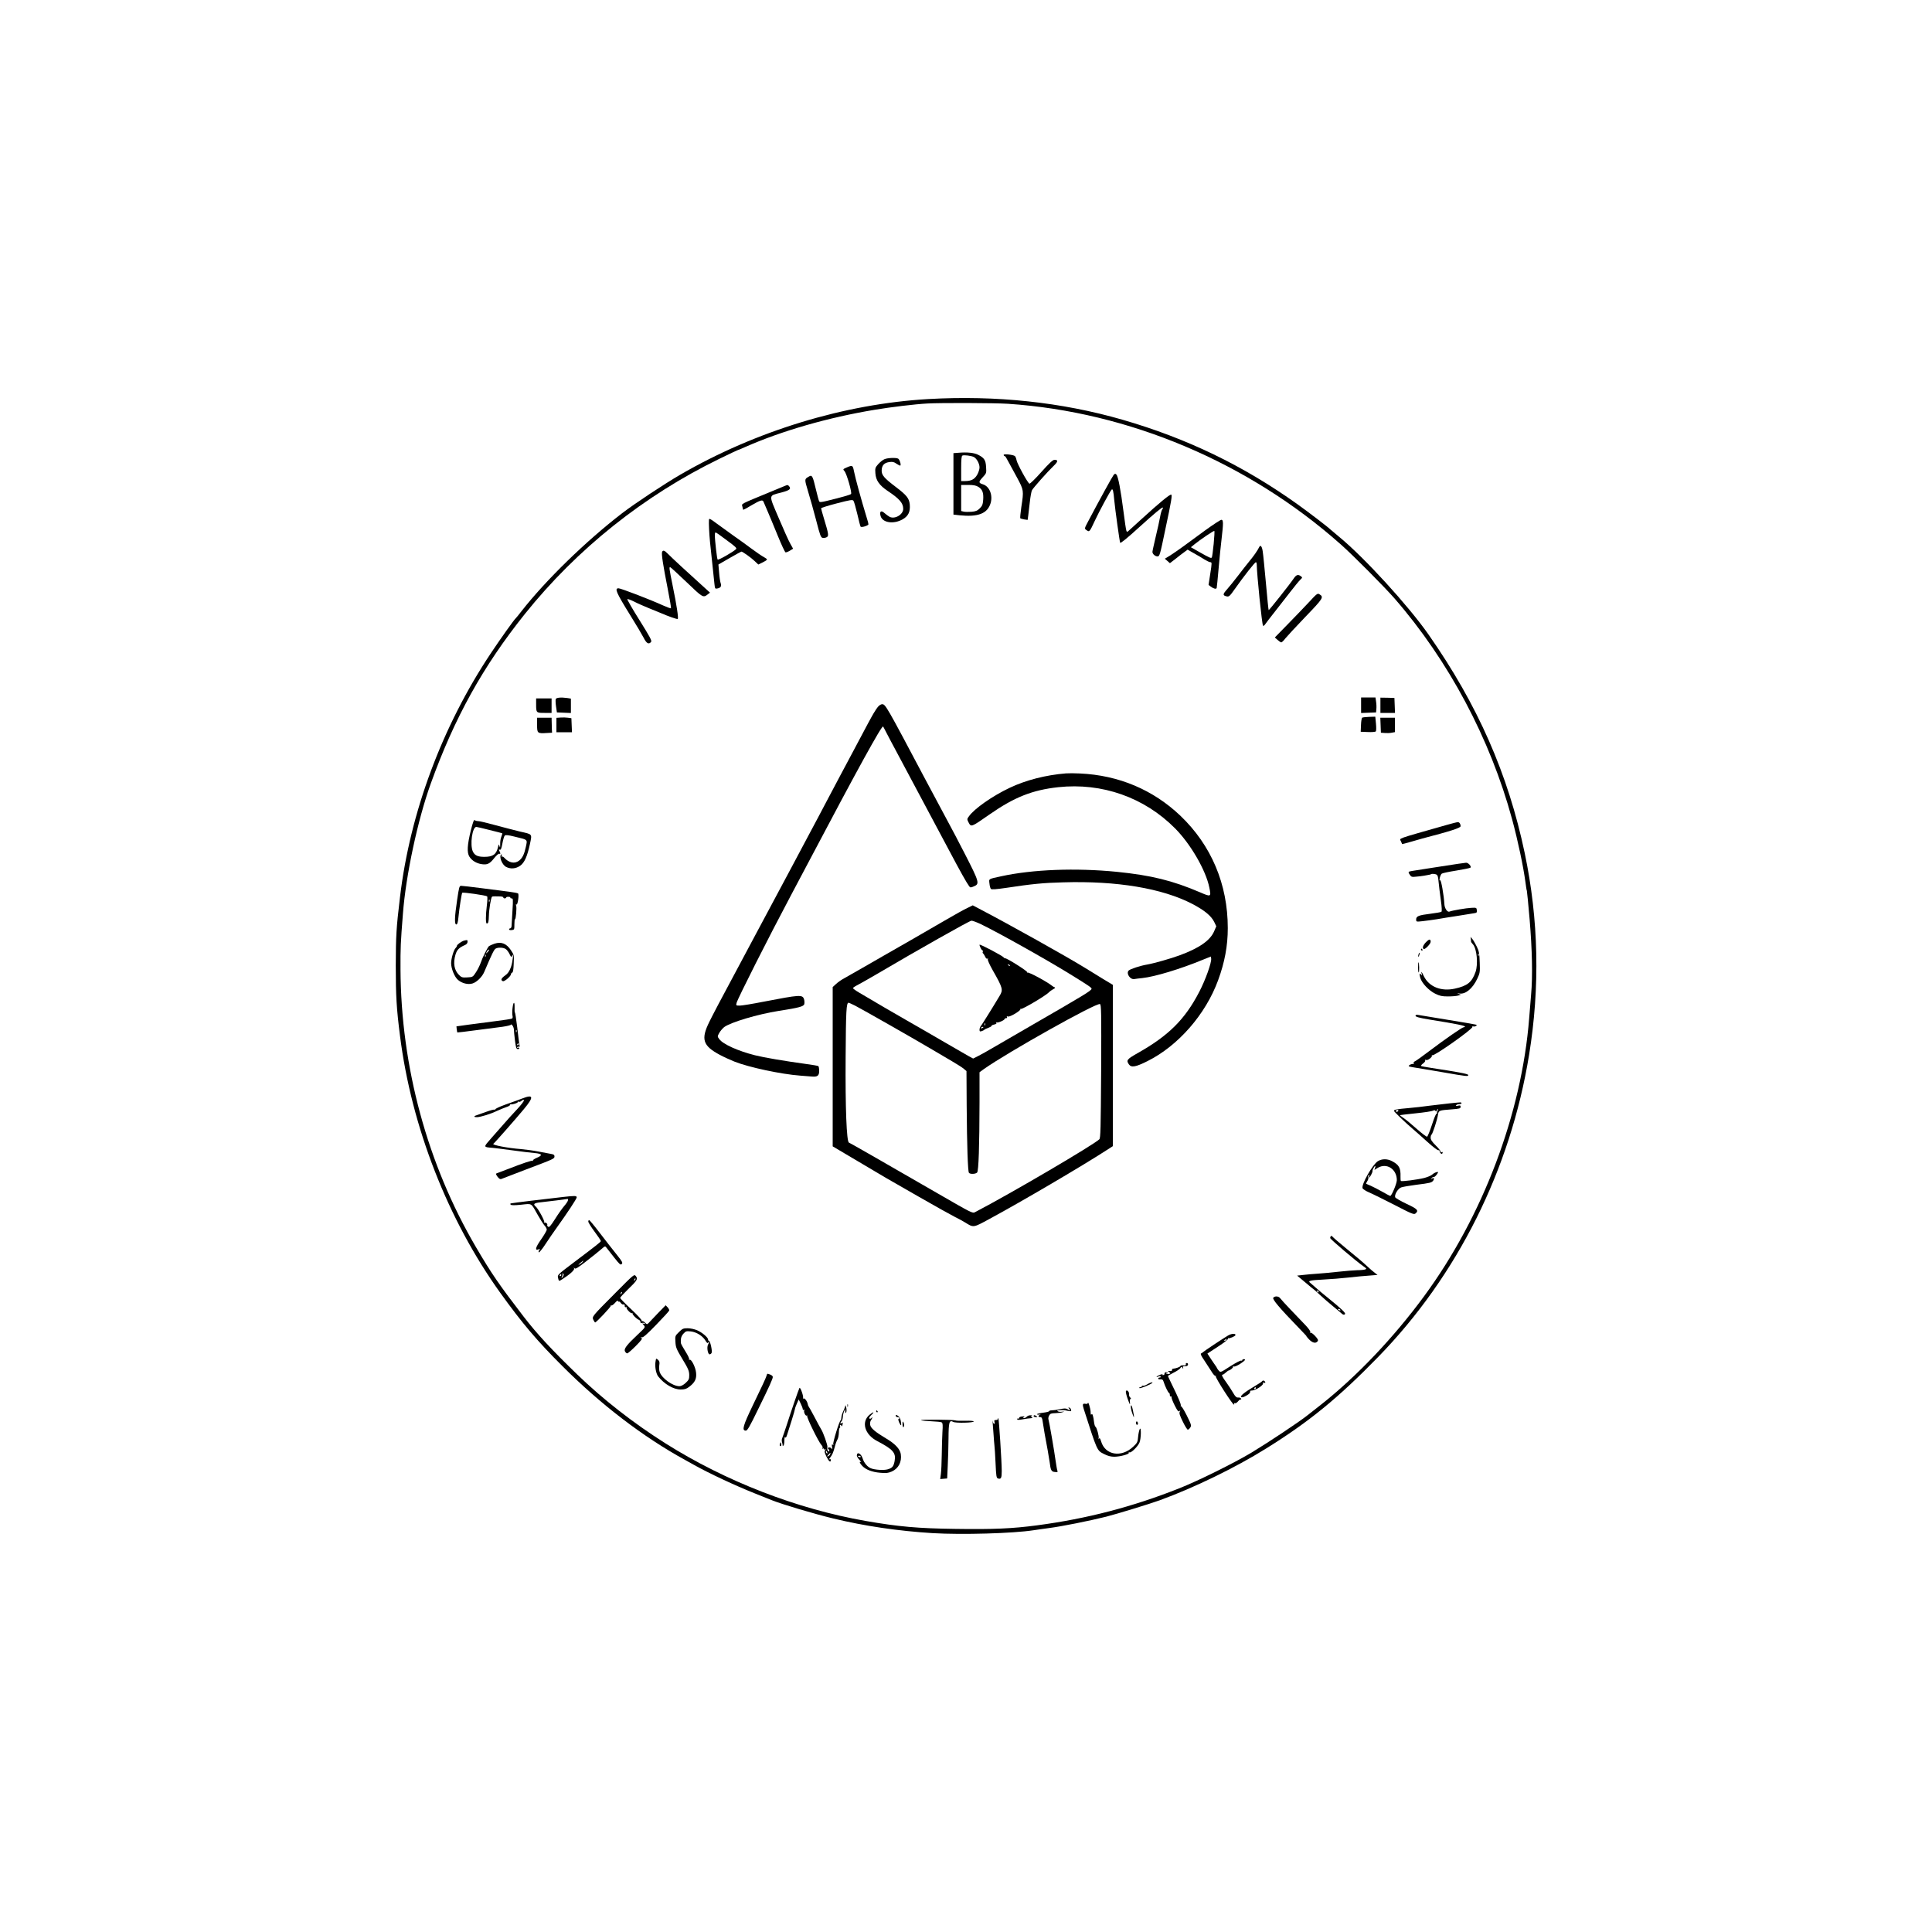 <?xml version="1.0" standalone="no"?>
<!DOCTYPE svg PUBLIC "-//W3C//DTD SVG 20010904//EN"
 "http://www.w3.org/TR/2001/REC-SVG-20010904/DTD/svg10.dtd">
<svg version="1.0" xmlns="http://www.w3.org/2000/svg"
 width="2000pt" height="2000pt" viewBox="0 0 2000 2000"
 preserveAspectRatio="xMidYMid meet">

<g transform="translate(0,2000) scale(0.1,-0.1)"
fill="#000000" stroke="none">
<path d="M9610 15869 c-869 -50 -1787 -330 -2568 -783 -164 -95 -472 -299
-602 -399 -372 -286 -788 -690 -1040 -1012 -30 -39 -57 -72 -61 -75 -16 -13
-159 -214 -257 -361 -504 -756 -837 -1650 -941 -2524 -39 -324 -43 -402 -44
-710 0 -317 8 -449 44 -729 119 -942 495 -1904 1039 -2661 223 -310 380 -496
640 -755 398 -399 840 -737 1275 -975 28 -15 68 -37 90 -50 149 -84 422 -212
630 -295 72 -28 150 -60 175 -70 104 -42 443 -143 635 -189 326 -79 674 -130
1030 -152 307 -18 829 -3 1045 30 36 6 106 15 155 22 134 17 422 75 595 118
114 29 456 134 555 170 357 130 784 338 1100 535 446 277 749 525 1160 947
822 843 1371 1942 1564 3129 114 700 99 1402 -45 2088 -172 820 -487 1536
-997 2265 -208 297 -662 794 -922 1008 -49 41 -92 77 -95 80 -16 18 -225 178
-340 260 -562 401 -1143 681 -1810 874 -630 182 -1310 254 -2010 214z m825
-49 c1251 -83 2489 -607 3445 -1456 129 -114 449 -437 556 -559 560 -643 991
-1454 1217 -2285 60 -222 116 -486 138 -650 6 -46 12 -87 15 -91 2 -4 15 -139
29 -300 26 -313 32 -584 15 -774 -5 -60 -14 -171 -20 -245 -78 -989 -479
-2051 -1089 -2880 -313 -426 -695 -828 -1066 -1121 -38 -30 -101 -80 -140
-110 -92 -73 -404 -280 -579 -386 -178 -107 -557 -295 -751 -371 -481 -191
-955 -314 -1468 -382 -254 -34 -458 -43 -847 -37 -389 5 -588 23 -928 82 -711
124 -1449 410 -2071 802 -336 212 -649 457 -914 713 -264 255 -418 421 -556
600 -254 331 -331 442 -494 720 -503 859 -776 1867 -781 2875 -1 221 1 275 25
575 30 399 153 972 287 1345 247 686 542 1218 976 1760 539 672 1231 1225
2014 1606 101 49 185 89 188 89 3 0 38 14 77 32 383 169 859 306 1342 386 167
28 415 58 545 65 138 8 700 6 835 -3z"/>
<path d="M9923 15313 l-53 -4 0 -318 0 -318 61 -7 c195 -20 291 17 324 126 24
83 -12 173 -79 194 -47 15 -48 24 -5 71 41 44 41 46 37 108 -4 72 -19 95 -82
127 -41 21 -113 29 -203 21z m158 -44 c30 -15 59 -69 59 -108 0 -19 -11 -53
-25 -77 -27 -46 -62 -64 -126 -64 l-39 0 0 129 c0 94 3 131 13 135 17 8 94 -2
118 -15z m47 -309 c42 -26 55 -61 50 -133 -4 -49 -9 -63 -35 -89 -26 -26 -42
-32 -87 -36 -30 -2 -67 -2 -81 2 l-25 6 0 135 0 135 73 0 c54 0 80 -5 105 -20z"/>
<path d="M10390 15291 c0 -6 4 -11 8 -11 5 0 14 -10 20 -22 7 -13 21 -39 32
-58 11 -19 47 -85 80 -147 68 -127 69 -131 43 -300 -9 -62 -14 -115 -11 -118
3 -3 21 -8 41 -12 l35 -5 6 43 c3 24 10 89 17 144 6 55 16 109 22 120 12 24
163 194 224 252 46 44 49 63 9 63 -17 0 -53 -33 -136 -126 -61 -69 -117 -123
-123 -121 -18 6 -128 207 -134 244 -3 18 -11 37 -17 42 -18 14 -116 25 -116
12z"/>
<path d="M9155 15246 c-17 -7 -45 -30 -64 -51 -31 -35 -33 -42 -29 -95 5 -73
41 -124 127 -182 123 -82 161 -126 161 -186 0 -59 -87 -110 -141 -82 -13 7
-36 24 -52 38 -35 33 -55 19 -41 -30 20 -71 137 -87 230 -33 57 33 78 78 72
151 -6 64 -30 96 -142 181 -124 94 -151 125 -149 175 2 52 27 78 81 85 31 4
47 1 70 -16 17 -11 35 -21 40 -21 14 0 -3 61 -20 72 -20 12 -110 9 -143 -6z"/>
<path d="M8770 15163 c-46 -20 -46 -20 -28 -40 23 -26 80 -225 68 -237 -9 -9
-102 -35 -254 -72 -54 -13 -70 -14 -76 -4 -4 7 -20 65 -35 129 -30 128 -39
145 -64 132 -56 -32 -55 -26 -16 -158 21 -67 58 -202 84 -300 41 -159 48 -178
68 -181 12 -2 31 1 41 7 23 12 20 33 -27 188 -17 56 -31 106 -31 111 0 5 73
28 162 51 142 37 164 40 173 27 6 -8 24 -70 40 -138 15 -68 31 -126 34 -130
10 -11 81 11 81 25 0 7 -7 35 -16 62 -60 197 -116 401 -134 488 -12 61 -16 63
-70 40z"/>
<path d="M11528 15083 c-13 -16 -146 -257 -264 -481 -38 -72 -39 -74 -19 -88
33 -24 33 -24 89 96 43 93 158 306 173 321 13 13 19 -11 28 -111 8 -88 56
-434 61 -439 6 -6 73 48 199 163 155 141 236 208 243 202 2 -3 0 -12 -7 -20
-6 -8 -16 -43 -22 -78 -6 -34 -26 -127 -45 -204 -18 -78 -34 -148 -34 -157 0
-22 28 -47 53 -47 21 0 26 17 79 273 66 308 75 367 61 367 -18 0 -127 -90
-302 -250 -58 -52 -116 -105 -130 -118 -23 -21 -26 -22 -31 -5 -4 10 -17 97
-29 193 -29 226 -56 370 -74 387 -11 12 -16 11 -29 -4z"/>
<path d="M8125 14970 c-11 -5 -76 -32 -145 -60 -332 -137 -301 -122 -295 -154
3 -16 7 -31 8 -33 2 -2 42 19 88 47 86 51 113 59 122 38 3 -7 22 -51 42 -98
20 -47 68 -161 106 -255 38 -93 74 -171 81 -173 7 -1 28 7 46 18 l32 20 -29
52 c-17 29 -71 150 -121 268 -105 247 -107 226 27 261 86 23 105 37 83 64 -14
17 -17 17 -45 5z"/>
<path d="M7339 14618 c-3 -30 3 -149 11 -228 9 -84 35 -337 46 -436 5 -47 7
-51 29 -46 36 6 47 25 35 56 -5 15 -13 64 -16 110 l-7 82 116 67 c64 37 119
67 122 67 12 0 101 -63 137 -98 l38 -36 45 22 c25 12 45 25 45 30 0 5 -15 16
-32 25 -18 9 -76 48 -128 87 -52 39 -138 101 -190 137 -52 37 -127 91 -166
120 -75 56 -83 60 -85 41z m186 -212 c89 -65 105 -80 94 -91 -30 -29 -182
-116 -190 -108 -7 8 -29 198 -29 256 0 16 4 27 9 25 6 -1 58 -38 116 -82z"/>
<path d="M12475 14509 c-82 -60 -185 -135 -228 -167 -43 -31 -103 -73 -133
-92 l-56 -34 27 -23 26 -23 61 47 c33 27 74 58 91 70 l31 23 65 -37 c36 -20
86 -49 110 -65 25 -15 52 -28 61 -28 16 0 16 -9 -1 -117 l-18 -118 22 -17 c29
-22 57 -29 62 -15 2 7 11 98 20 202 9 105 23 243 31 308 19 162 19 197 -3 196
-10 -1 -85 -50 -168 -110z m89 -139 c-7 -72 -16 -135 -19 -140 -7 -12 -21 -6
-129 55 l-88 50 38 31 c58 47 198 142 205 138 3 -1 0 -62 -7 -134z"/>
<path d="M13036 14338 c-19 -39 -57 -93 -101 -146 -27 -33 -81 -102 -120 -153
-38 -50 -90 -114 -114 -141 -45 -51 -45 -62 -1 -72 22 -5 32 4 83 77 94 133
207 277 218 277 5 0 9 -12 9 -27 1 -100 54 -620 65 -631 4 -4 15 4 24 18 9 13
52 70 96 125 44 56 116 148 160 205 44 57 91 115 105 128 24 23 24 24 5 38
-27 20 -46 14 -70 -21 -40 -60 -258 -335 -262 -331 -2 2 -15 127 -28 277 -14
151 -28 298 -33 328 -7 53 -23 75 -36 49z"/>
<path d="M6854 14286 c-8 -20 10 -136 57 -375 22 -112 38 -205 35 -208 -2 -3
-40 11 -83 30 -138 63 -437 177 -460 177 -43 0 -26 -41 122 -280 60 -96 122
-201 138 -232 30 -60 53 -72 77 -43 10 12 -12 52 -120 225 -73 116 -129 214
-126 218 4 3 35 -8 69 -25 34 -18 103 -48 152 -68 50 -20 104 -42 120 -49 80
-35 176 -69 181 -63 9 9 -11 142 -52 341 -37 183 -39 199 -25 194 5 -1 82 -72
170 -156 168 -161 170 -162 219 -124 l22 17 -87 79 c-135 121 -314 287 -350
324 -34 35 -51 40 -59 18z"/>
<path d="M13547 13763 c-50 -54 -150 -157 -221 -230 l-129 -132 28 -25 c15
-14 33 -26 39 -26 6 1 24 17 39 38 16 20 109 121 208 224 188 195 195 207 148
236 -20 13 -27 7 -112 -85z"/>
<path d="M5753 12763 c-3 -8 -2 -42 3 -76 l9 -62 73 -3 72 -3 0 75 0 74 -37 6
c-65 9 -114 5 -120 -11z"/>
<path d="M14090 12700 l0 -81 78 3 77 3 3 35 c2 19 1 54 -3 77 l-6 43 -75 0
-74 0 0 -80z"/>
<path d="M14290 12699 l0 -79 75 0 76 0 -3 78 -3 77 -72 2 -73 1 0 -79z"/>
<path d="M5550 12711 c0 -90 1 -91 86 -91 l74 0 0 75 0 75 -80 0 -80 0 0 -59z"/>
<path d="M9093 12688 c-12 -13 -34 -45 -50 -73 -29 -50 -50 -88 -223 -415 -51
-96 -108 -204 -128 -240 -19 -36 -80 -150 -135 -255 -55 -104 -133 -253 -175
-330 -41 -77 -131 -245 -199 -374 -69 -129 -249 -467 -401 -750 -382 -714
-387 -725 -439 -829 -89 -180 -68 -247 107 -341 41 -22 111 -54 154 -71 149
-59 481 -130 681 -145 44 -4 96 -8 115 -9 62 -6 80 7 80 58 0 25 -4 47 -9 50
-5 3 -60 13 -122 21 -238 33 -438 67 -534 91 -177 45 -330 114 -369 167 -20
27 -20 28 -1 63 11 20 34 47 51 61 66 50 348 134 564 168 212 33 260 46 266
71 3 13 2 36 -3 51 -16 48 -43 46 -421 -27 -112 -22 -221 -40 -244 -40 -39 0
-40 1 -33 28 11 44 327 670 562 1112 28 52 116 219 196 370 491 931 748 1398
759 1379 2 -2 17 -31 34 -64 17 -33 68 -130 114 -215 155 -291 397 -745 528
-990 127 -240 187 -346 214 -383 12 -17 16 -17 51 -2 60 25 54 45 -94 334 -73
141 -135 261 -139 266 -4 6 -125 233 -270 505 -410 774 -414 780 -449 780 -10
0 -27 -10 -38 -22z"/>
<path d="M5803 12572 l-43 -3 0 -75 0 -74 80 0 81 0 -3 72 -3 73 -35 5 c-19 3
-54 4 -77 2z"/>
<path d="M14102 12571 c-6 -3 -12 -38 -13 -76 l-3 -70 74 -3 c40 -2 77 1 82 6
5 5 6 40 2 81 l-7 72 -63 -2 c-34 -1 -67 -5 -72 -8z"/>
<path d="M5560 12495 c0 -86 3 -89 101 -83 l54 3 -2 35 c-1 19 -2 54 -2 78
l-1 42 -75 0 -75 0 0 -75z"/>
<path d="M14292 12493 l3 -78 40 -3 c21 -2 54 -1 72 3 l33 6 0 74 0 75 -75 0
-76 0 3 -77z"/>
<path d="M11035 11994 c-209 -17 -413 -69 -582 -149 -178 -84 -367 -216 -423
-296 -19 -26 -20 -30 -6 -58 30 -56 23 -59 223 80 254 177 441 251 708 280
453 49 892 -106 1209 -426 161 -162 319 -434 355 -613 20 -97 17 -98 -92 -51
-289 124 -510 178 -866 214 -426 42 -871 25 -1196 -46 -137 -30 -128 -24 -122
-76 2 -25 9 -49 15 -55 8 -8 55 -4 159 11 263 40 384 52 588 57 557 17 1027
-62 1337 -223 126 -66 197 -124 228 -188 l21 -44 -22 -51 c-41 -96 -155 -175
-359 -250 -89 -33 -266 -83 -335 -95 -68 -11 -175 -46 -191 -62 -29 -30 16
-97 60 -88 11 2 48 7 81 10 130 14 392 93 625 189 l85 34 3 -22 c5 -40 -58
-218 -123 -343 -149 -287 -318 -455 -642 -637 -107 -61 -116 -72 -87 -114 25
-36 70 -28 192 33 319 159 603 485 732 838 68 185 100 356 100 539 0 454 -170
857 -491 1164 -282 268 -638 419 -1039 437 -52 3 -117 3 -145 1z"/>
<path d="M4875 11408 c-38 -154 -43 -233 -16 -276 26 -41 73 -70 129 -78 57
-8 82 4 129 64 21 26 44 47 51 44 15 -5 15 3 2 28 -8 16 -7 18 4 14 11 -4 17
12 27 65 7 39 18 76 25 82 9 7 38 4 98 -11 144 -35 136 -27 120 -105 -17 -79
-35 -116 -70 -144 -46 -36 -106 -24 -155 31 -9 10 -20 14 -24 10 -5 -4 -5 1
-2 11 4 11 3 16 -3 12 -28 -17 6 -107 49 -129 46 -24 100 -20 146 12 44 31 73
96 101 225 22 107 29 99 -104 129 -64 16 -182 46 -262 68 -80 22 -156 40 -170
40 -15 0 -31 5 -36 10 -8 8 -19 -24 -39 -102z m192 0 c70 -17 130 -33 132 -34
2 -2 -2 -18 -9 -35 -8 -18 -13 -53 -12 -78 0 -35 -1 -40 -7 -21 -7 24 -8 24
-16 -10 -17 -75 -53 -100 -140 -100 -69 0 -100 14 -120 55 -32 69 -6 255 36
255 5 0 66 -14 136 -32z"/>
<path d="M14975 11460 c-534 -152 -487 -135 -473 -168 7 -15 13 -28 13 -30 1
-1 42 10 91 24 49 14 103 30 119 34 287 75 395 109 395 127 0 24 -13 43 -29
42 -9 0 -61 -13 -116 -29z"/>
<path d="M15095 11058 c-103 -15 -438 -68 -477 -74 -43 -7 -44 -10 -22 -42 13
-20 22 -22 66 -17 27 2 64 7 81 10 18 4 40 7 49 9 10 1 20 4 23 7 3 3 18 4 35
1 33 -5 36 -11 44 -97 2 -27 12 -104 21 -169 11 -80 13 -121 6 -125 -6 -4 -57
-13 -113 -20 -122 -15 -148 -25 -148 -59 0 -25 1 -25 66 -18 36 4 102 13 147
20 45 8 143 24 217 35 74 12 150 24 168 27 29 4 33 8 30 32 -3 26 -5 27 -58
24 -50 -2 -197 -27 -226 -39 -22 -8 -50 35 -52 79 -5 92 -35 259 -44 246 -6
-8 -8 -1 -4 22 4 19 13 40 21 46 8 6 76 20 152 32 75 12 141 26 145 30 13 13
-22 52 -45 51 -12 -1 -49 -6 -82 -11z"/>
<path d="M4732 10683 c-26 -174 -29 -253 -8 -253 10 0 16 20 21 68 10 104 34
254 40 260 8 8 248 -27 258 -37 4 -4 3 -46 -3 -92 -13 -104 -13 -189 -1 -189
16 0 20 15 22 81 1 63 21 185 32 196 3 3 18 5 34 4 15 0 40 -1 56 -1 15 -1 27
-5 27 -10 0 -6 7 -10 15 -10 8 0 15 4 15 9 0 5 11 8 24 7 13 0 22 -4 19 -8 -2
-5 4 -8 13 -8 16 0 16 -11 9 -127 -4 -71 -8 -140 -9 -155 0 -16 -7 -28 -13
-28 -7 0 -13 -5 -13 -11 0 -6 12 -9 28 -7 26 3 27 5 27 60 0 31 3 54 6 52 9
-5 20 121 12 141 -4 12 -3 16 4 12 12 -8 28 103 16 114 -4 4 -46 12 -93 18
-47 6 -173 22 -280 36 -107 14 -204 25 -216 25 -19 0 -22 -12 -42 -147z m335
-15 c-3 -8 -6 -5 -6 6 -1 11 2 17 5 13 3 -3 4 -12 1 -19z"/>
<path d="M10013 10600 c-32 -15 -123 -65 -203 -112 -147 -86 -578 -334 -660
-380 -25 -14 -115 -66 -200 -115 -85 -49 -178 -102 -207 -118 -29 -15 -68 -42
-87 -60 l-36 -33 0 -824 0 -825 233 -138 c326 -194 309 -184 652 -380 171 -98
341 -193 379 -212 39 -19 86 -45 105 -57 91 -56 83 -57 253 35 335 181 975
557 1230 723 l48 31 0 835 0 835 -113 68 c-61 38 -141 86 -177 109 -190 117
-776 445 -1092 610 l-68 36 -57 -28z m143 -168 c189 -92 666 -359 924 -518
184 -113 220 -138 220 -149 0 -19 -78 -66 -605 -370 -154 -89 -334 -193 -400
-232 -66 -39 -143 -82 -171 -96 l-50 -25 -50 27 c-27 16 -134 78 -239 138
-104 61 -282 163 -395 228 -184 106 -269 155 -492 287 -38 22 -68 44 -68 49 0
5 23 20 51 34 28 15 117 65 197 112 421 248 959 552 978 552 11 1 56 -16 100
-37z m-1303 -843 c67 -34 627 -353 797 -454 58 -34 149 -88 202 -119 53 -31
110 -67 125 -80 l28 -24 2 -359 c3 -416 12 -675 23 -693 10 -17 69 -15 85 2
16 16 24 278 25 726 l0 312 45 33 c246 174 1162 688 1202 673 13 -6 15 -78 12
-696 -4 -596 -6 -691 -19 -704 -58 -57 -914 -560 -1286 -754 -27 -14 -32 -11
-389 195 -533 308 -905 521 -917 525 -24 8 -38 360 -34 888 3 476 7 560 31
560 3 0 34 -14 68 -31z"/>
<path d="M10140 10220 c0 -17 23 -60 32 -60 5 0 6 -5 2 -11 -3 -6 -3 -14 2
-18 5 -3 15 -19 22 -34 7 -17 17 -25 24 -21 7 4 8 3 4 -5 -5 -7 17 -55 50
-114 106 -186 110 -203 72 -266 -78 -131 -183 -298 -194 -312 -8 -8 -14 -26
-14 -38 0 -19 4 -21 23 -15 12 4 24 10 27 14 3 4 22 13 42 20 20 8 35 17 33
21 -3 3 9 9 26 13 20 4 28 10 23 17 -4 7 -3 9 4 5 12 -7 82 23 82 36 0 4 7 8
16 8 9 0 12 5 8 12 -5 8 -2 9 10 5 20 -8 141 65 129 78 -5 4 -2 5 5 1 13 -8
261 139 292 173 8 9 28 23 43 31 18 9 24 16 16 19 -7 2 -18 8 -24 13 -53 44
-250 150 -260 140 -5 -4 -6 -2 -2 4 6 10 -214 149 -229 144 -4 -1 -10 3 -13 8
-11 17 -251 144 -251 132z m315 -218 c-3 -3 -11 0 -18 7 -9 10 -8 11 6 5 10
-3 15 -9 12 -12z m-258 -614 c-3 -8 -6 -5 -6 6 -1 11 2 17 5 13 3 -3 4 -12 1
-19z m-17 -22 c0 -2 -7 -7 -16 -10 -8 -3 -12 -2 -9 4 6 10 25 14 25 6z"/>
<path d="M15226 10279 c1 -13 3 -27 3 -30 1 -3 9 -14 19 -25 40 -45 55 -203
27 -285 -38 -107 -83 -144 -213 -173 -142 -32 -268 18 -322 128 -24 51 -31 57
-23 24 4 -18 2 -20 -6 -8 -16 24 -20 8 -8 -34 17 -55 88 -130 155 -163 47 -23
70 -28 132 -28 41 0 89 4 105 9 l30 9 -25 8 c-21 7 -19 8 9 4 62 -9 135 51
183 152 28 60 30 68 26 170 -3 93 -7 116 -30 163 -15 30 -35 66 -46 79 l-19
23 3 -23z m81 -171 c-3 -8 -6 -5 -6 6 -1 11 2 17 5 13 3 -3 4 -12 1 -19z"/>
<path d="M14762 10247 c-31 -32 -41 -61 -24 -71 13 -8 72 53 72 74 0 32 -15
31 -48 -3z"/>
<path d="M4805 10263 c-27 -7 -75 -42 -75 -54 0 -6 -7 -17 -15 -25 -19 -20
-45 -108 -45 -155 0 -56 36 -144 71 -173 42 -36 104 -51 150 -37 44 13 101 69
122 120 78 184 102 233 118 241 26 15 82 12 105 -5 12 -8 29 -31 39 -52 16
-33 19 -35 26 -18 19 50 7 -63 -12 -117 -17 -44 -31 -66 -60 -86 -41 -29 -49
-49 -23 -59 17 -6 84 52 84 73 0 7 6 14 13 16 8 3 13 34 15 94 4 87 3 90 -30
139 -46 68 -98 89 -169 66 -26 -9 -52 -21 -58 -26 -17 -19 -68 -120 -84 -170
-10 -28 -32 -73 -50 -100 -32 -49 -33 -50 -90 -53 -52 -3 -60 0 -86 26 -49 49
-62 122 -36 209 15 51 37 73 98 100 17 7 27 20 27 33 0 21 -1 21 -35 13z m248
-113 c-10 -11 -19 -20 -21 -20 -1 0 2 9 8 20 6 11 15 20 20 20 6 0 2 -9 -7
-20z m-26 -52 c-3 -8 -6 -5 -6 6 -1 11 2 17 5 13 3 -3 4 -12 1 -19z"/>
<path d="M14710 10170 c0 -5 5 -10 11 -10 5 0 7 5 4 10 -3 6 -8 10 -11 10 -2
0 -4 -4 -4 -10z"/>
<path d="M14686 10125 c-3 -9 -6 -22 -5 -28 0 -7 5 -1 10 12 5 13 8 26 5 28
-2 2 -6 -3 -10 -12z"/>
<path d="M14680 9985 c0 -32 3 -55 7 -51 7 7 5 98 -3 105 -2 2 -4 -22 -4 -54z"/>
<path d="M5306 9566 c-4 -29 -4 -65 -1 -79 4 -14 2 -28 -4 -31 -6 -4 -84 -16
-173 -27 -90 -11 -217 -28 -283 -37 l-120 -17 3 -30 c2 -16 5 -31 6 -33 2 -1
88 9 192 23 104 14 228 30 277 36 48 7 87 17 87 22 0 6 7 2 15 -9 8 -10 15
-30 15 -43 0 -14 5 -64 11 -113 10 -76 14 -88 31 -88 11 0 16 5 13 10 -4 6
-11 7 -17 4 -7 -4 -8 -2 -4 5 4 6 12 8 18 5 8 -5 9 2 5 22 -3 16 -14 98 -23
182 -10 83 -21 152 -24 152 -3 0 -4 22 -3 50 2 67 -13 64 -21 -4z m41 -248
c-3 -8 -6 -5 -6 6 -1 11 2 17 5 13 3 -3 4 -12 1 -19z m23 -128 c0 -5 -5 -10
-11 -10 -5 0 -7 5 -4 10 3 6 8 10 11 10 2 0 4 -4 4 -10z"/>
<path d="M14654 9489 c-8 -14 31 -25 147 -44 276 -44 374 -64 364 -74 -4 -3
-10 -6 -15 -6 -15 0 -192 -123 -340 -235 -80 -61 -153 -113 -163 -117 -10 -3
-16 -12 -13 -20 3 -8 1 -11 -4 -8 -12 7 -54 -14 -46 -23 4 -3 30 -9 59 -13 29
-4 158 -26 287 -48 258 -45 274 -47 268 -28 -4 11 -106 30 -382 72 -54 8 -101
17 -105 20 -3 4 6 16 22 27 15 11 24 25 20 31 -4 6 0 8 10 4 19 -7 71 35 59
48 -4 5 -1 5 5 1 20 -11 420 272 415 293 -1 7 2 10 8 6 5 -3 17 -2 27 3 15 9
15 10 -3 16 -10 3 -145 26 -299 51 -154 25 -288 47 -297 49 -10 2 -21 0 -24
-5z"/>
<path d="M5410 8630 c-52 -20 -44 -17 -182 -66 -58 -21 -104 -43 -101 -48 4
-5 1 -6 -4 -3 -6 4 -48 -7 -94 -24 -46 -17 -92 -33 -101 -36 -27 -8 -21 -19
10 -18 39 2 138 32 207 65 33 15 77 33 98 40 20 6 37 16 37 21 0 5 3 8 8 7 16
-4 72 14 72 23 0 6 5 7 11 4 5 -4 19 1 29 10 11 10 20 12 24 6 4 -5 -28 -48
-71 -94 -43 -45 -103 -112 -134 -148 -31 -35 -90 -103 -133 -151 -85 -97 -86
-92 19 -101 28 -3 120 -14 205 -26 85 -12 185 -24 223 -27 80 -7 88 -23 23
-50 -24 -10 -42 -23 -39 -28 4 -5 2 -6 -4 -3 -9 6 -96 -23 -263 -88 -47 -18
-93 -36 -103 -39 -17 -6 -17 -8 3 -37 16 -21 27 -28 39 -24 9 4 127 49 263
101 286 108 288 109 288 134 0 14 -9 21 -37 25 -21 4 -81 15 -133 25 -52 10
-133 21 -180 25 -126 9 -300 42 -283 54 14 10 233 259 316 359 105 126 101
156 -13 112z"/>
<path d="M15005 8578 c-49 -5 -142 -16 -205 -24 -63 -9 -162 -20 -220 -25
-117 -10 -150 -16 -150 -28 0 -9 121 -125 200 -192 30 -26 98 -85 150 -133 52
-47 101 -85 110 -83 8 1 14 -3 13 -10 -1 -6 4 -16 11 -22 10 -9 15 -8 19 3 4
11 1 13 -10 9 -10 -4 -14 -2 -10 4 3 5 -18 34 -48 63 -40 39 -55 62 -55 82 0
15 4 29 9 32 11 7 59 153 67 206 7 45 10 46 142 56 81 6 92 9 92 26 0 15 -5
17 -26 12 -19 -5 -25 -4 -20 5 4 6 18 11 32 11 13 0 24 5 24 10 0 6 -8 9 -17
8 -10 0 -58 -5 -108 -10z m-124 -77 c-6 -10 -7 -22 -3 -26 4 -5 2 -5 -4 -2 -7
4 -25 -38 -50 -115 -22 -67 -45 -123 -51 -125 -6 -2 -54 34 -107 81 -53 47
-114 98 -136 112 -22 15 -39 28 -38 30 2 1 75 10 163 19 88 9 168 21 179 27
13 7 21 7 26 -2 5 -8 9 -7 13 4 4 9 9 16 12 16 3 0 1 -8 -4 -19z m-406 -1 c-3
-5 -10 -10 -16 -10 -5 0 -9 5 -9 10 0 6 7 10 16 10 8 0 12 -4 9 -10z"/>
<path d="M14263 7979 c-55 -35 -171 -239 -158 -279 3 -9 33 -29 68 -44 34 -14
152 -73 262 -129 181 -94 202 -102 218 -89 36 31 21 47 -93 100 -61 29 -113
59 -117 68 -10 26 29 91 62 102 16 6 86 18 155 27 145 18 161 22 177 44 15 22
5 35 -15 19 -15 -12 -16 -11 -3 4 7 10 17 16 21 13 7 -4 30 17 45 44 11 19
-34 5 -60 -19 -11 -10 -47 -25 -80 -34 -73 -18 -235 -39 -243 -31 -3 3 -5 22
-4 43 3 92 -15 124 -90 163 -48 25 -105 24 -145 -2z m-28 -69 l-7 -21 34 21
c92 56 198 -12 198 -127 0 -34 -54 -163 -68 -163 -4 0 -41 19 -82 43 -41 23
-95 51 -120 62 -25 10 -46 20 -48 21 -2 1 4 13 12 27 9 13 14 31 11 40 -4 8
-2 18 4 22 7 3 8 0 5 -9 -3 -9 -4 -16 0 -16 7 0 37 57 34 67 -3 10 20 53 28
53 3 0 2 -9 -1 -20z"/>
<path d="M5830 7609 c-173 -19 -526 -62 -539 -66 -10 -2 -11 -7 -4 -14 7 -7
42 -7 109 0 115 12 99 22 172 -108 26 -46 57 -94 69 -108 13 -13 23 -32 23
-42 0 -10 -27 -56 -59 -102 -59 -84 -67 -118 -25 -102 16 6 17 5 6 -9 -7 -9
-9 -19 -4 -22 5 -3 37 36 70 87 33 50 83 124 111 162 114 159 211 305 211 320
0 17 -19 18 -140 4z m50 -33 c0 -8 -17 -35 -38 -59 -21 -24 -64 -85 -96 -136
-47 -74 -61 -89 -72 -80 -8 6 -12 15 -9 19 7 11 -20 31 -30 22 -5 -4 -5 -1 -1
5 7 13 -62 140 -88 163 -31 25 -18 37 52 44 70 7 275 33 280 35 1 0 2 -5 2
-13z"/>
<path d="M6090 7354 c0 -9 29 -56 65 -104 36 -48 65 -92 65 -97 0 -9 -34 -36
-295 -233 -152 -115 -156 -118 -148 -149 8 -36 9 -36 40 -16 79 50 132 97 126
113 -4 13 -3 14 5 3 8 -11 33 4 123 74 63 49 132 104 153 123 39 34 40 35 55
15 9 -11 45 -57 79 -101 56 -71 66 -80 78 -67 13 12 6 25 -53 99 -37 46 -115
145 -172 220 -57 75 -108 136 -112 136 -5 0 -9 -7 -9 -16z m-60 -420 c-8 -8
-23 -20 -34 -25 -13 -7 -9 -1 9 15 34 29 43 33 25 10z m-200 -145 c-6 -10 -13
-19 -16 -19 -2 0 0 8 5 19 6 10 7 22 3 26 -4 5 -1 5 6 1 9 -5 9 -12 2 -27z
m-20 11 c0 -5 -5 -10 -11 -10 -5 0 -7 5 -4 10 3 6 8 10 11 10 2 0 4 -4 4 -10z"/>
<path d="M13777 7203 c-4 -3 -7 -12 -7 -19 0 -12 267 -239 346 -294 31 -21 33
-25 17 -31 -10 -4 -47 -8 -83 -8 -36 -1 -123 -8 -195 -16 -71 -8 -168 -17
-215 -20 -47 -3 -114 -9 -148 -13 l-64 -7 86 -72 c47 -40 87 -73 89 -73 1 0
29 -25 62 -56 33 -31 94 -84 135 -117 41 -34 81 -67 88 -74 15 -15 29 -17 36
-5 7 11 -43 58 -169 160 -55 44 -118 97 -140 117 -22 19 -46 40 -53 46 -25 20
-1 26 135 33 76 4 194 13 263 21 69 8 164 17 213 20 l87 7 -27 21 c-16 11 -50
41 -78 67 -46 43 -101 90 -230 195 -63 51 -128 108 -136 118 -3 4 -8 4 -12 0z
m-127 -573 c0 -5 -2 -10 -4 -10 -3 0 -8 5 -11 10 -3 6 -1 10 4 10 6 0 11 -4
11 -10z m225 -190 c3 -6 -1 -7 -9 -4 -18 7 -21 14 -7 14 6 0 13 -4 16 -10z"/>
<path d="M6368 6613 c-243 -244 -241 -242 -225 -277 7 -14 15 -26 18 -26 12 0
164 162 161 171 -1 6 1 8 6 5 5 -3 22 8 37 25 21 25 29 28 36 18 5 -8 9 -10 9
-4 0 5 7 0 15 -12 9 -12 22 -20 29 -17 9 3 13 -1 13 -13 -1 -11 4 -17 13 -15
8 2 12 0 7 -4 -9 -10 43 -65 55 -58 5 3 7 1 6 -4 -3 -11 42 -56 66 -65 9 -4
16 -14 16 -22 0 -12 6 -15 19 -10 11 3 22 1 26 -4 4 -7 -1 -8 -12 -4 -17 6
-17 5 1 -15 18 -21 18 -22 -63 -98 -116 -109 -145 -148 -131 -174 6 -11 16
-20 23 -20 7 0 46 34 87 75 62 63 72 77 60 86 -12 9 -12 10 3 5 14 -4 50 27
150 130 73 75 133 141 135 148 1 6 -6 21 -17 33 l-20 21 -78 -80 c-43 -45 -86
-90 -96 -101 -19 -19 -19 -19 -41 2 -12 12 -26 18 -31 14 -4 -5 -5 -3 -2 4 4
7 -40 55 -108 119 -63 59 -115 112 -115 118 0 6 36 45 79 87 98 94 107 110 83
139 -17 21 -18 21 -214 -177z m203 134 c-10 -9 -11 -8 -5 6 3 10 9 15 12 12 3
-3 0 -11 -7 -18z m-140 -140 c-10 -9 -11 -8 -5 6 3 10 9 15 12 12 3 -3 0 -11
-7 -18z"/>
<path d="M13181 6566 c-13 -15 67 -109 255 -303 54 -56 95 -99 89 -96 -5 3 6
-10 24 -30 37 -39 70 -47 90 -23 10 12 5 23 -24 55 -21 23 -42 38 -48 34 -6
-3 -7 -1 -3 6 5 7 -15 36 -51 74 -33 34 -102 106 -153 160 -51 53 -99 106
-107 117 -16 23 -55 26 -72 6z"/>
<path d="M7028 6210 c-40 -39 -40 -41 -36 -102 3 -57 11 -75 73 -178 60 -99
69 -122 70 -163 0 -43 -4 -52 -37 -83 -24 -22 -48 -34 -65 -34 -70 1 -182 82
-204 147 -6 18 -8 50 -4 71 5 30 2 42 -14 56 -19 17 -20 17 -26 -26 -7 -46 7
-119 28 -146 63 -80 158 -136 233 -136 41 0 59 5 89 28 59 45 77 82 71 144 -5
58 -50 147 -68 136 -7 -4 -8 -2 -4 4 4 7 -14 44 -39 83 -25 39 -46 78 -47 87
-3 45 4 71 28 97 23 25 30 27 76 22 60 -7 122 -47 151 -95 15 -25 22 -30 28
-20 13 19 11 0 -2 -23 -14 -27 -2 -99 17 -99 8 0 17 7 21 16 8 20 -15 124 -28
124 -5 0 -9 6 -9 13 0 22 -62 74 -113 96 -28 12 -70 21 -99 21 -45 0 -54 -4
-90 -40z"/>
<path d="M12713 6175 c-50 -29 -257 -167 -263 -175 -3 -4 -11 -9 -17 -11 -8
-3 2 -26 30 -66 23 -34 57 -87 76 -117 18 -31 38 -53 44 -49 6 3 7 1 3 -5 -7
-12 172 -291 187 -292 5 0 5 4 2 10 -3 5 0 7 8 4 8 -3 23 6 34 20 11 14 24 22
28 18 4 -4 6 0 3 8 -3 9 -15 14 -29 13 -19 -2 -30 7 -54 49 -16 28 -49 78 -72
110 -42 57 -51 78 -35 78 5 0 18 9 30 20 12 11 25 21 29 22 18 2 52 31 47 39
-3 5 2 6 10 3 8 -3 37 10 65 28 51 34 62 48 36 48 -8 0 -15 -4 -15 -10 0 -5
-6 -7 -12 -5 -7 3 -58 -24 -113 -59 -97 -63 -100 -65 -117 -46 -10 11 -18 22
-18 25 0 3 -15 26 -34 52 -18 27 -41 60 -50 75 l-17 26 110 72 c62 40 108 77
104 83 -3 5 -2 7 3 4 11 -6 74 22 74 33 0 18 -41 16 -77 -5z m-18 -45 c-3 -5
-12 -10 -18 -10 -7 0 -6 4 3 10 19 12 23 12 15 0z"/>
<path d="M12276 5877 c3 -9 -4 -13 -26 -11 -16 1 -30 -2 -30 -6 0 -9 -44 -26
-77 -29 -7 0 -12 -7 -10 -13 1 -8 -7 -12 -23 -11 -23 3 -24 2 -7 -11 17 -13
16 -14 -3 -19 -11 -3 -23 0 -27 5 -4 7 -1 8 7 3 8 -5 11 -4 6 3 -4 6 -13 9
-21 6 -8 -4 -13 -10 -10 -14 3 -4 -2 -11 -11 -14 -8 -3 -12 -2 -9 4 3 5 -7 5
-25 -1 -16 -6 -33 -15 -36 -21 -4 -6 2 -5 14 1 14 7 23 8 27 1 3 -5 -1 -10 -9
-10 -9 0 -16 -5 -16 -10 0 -6 6 -10 13 -9 26 3 36 -2 42 -23 13 -44 49 -118
57 -118 4 0 8 -9 8 -21 0 -11 4 -18 9 -14 6 3 10 -3 9 -12 0 -10 15 -48 34
-85 28 -55 37 -65 48 -55 10 10 11 8 3 -7 -8 -14 -1 -37 31 -102 22 -46 46
-84 52 -84 6 0 18 10 26 23 13 20 10 30 -37 125 -28 56 -55 99 -60 95 -4 -4
-5 -3 -2 3 7 12 -22 80 -97 233 -20 41 -36 76 -36 78 0 1 27 16 59 33 33 16
65 38 70 47 9 16 12 16 22 3 9 -13 10 -13 6 2 -5 13 0 16 21 15 18 -1 27 4 30
16 2 10 -3 17 -12 17 -9 0 -13 -6 -10 -13z"/>
<path d="M7935 5758 c-8 -26 -48 -112 -141 -304 -103 -214 -117 -264 -73 -264
16 0 41 44 123 213 121 246 156 324 156 343 0 8 -12 19 -26 24 -33 13 -32 13
-39 -12z"/>
<path d="M13066 5702 c-3 -5 -38 -29 -78 -52 -101 -60 -152 -100 -140 -112 7
-7 25 -2 51 13 36 20 44 29 43 49 0 3 10 6 24 6 34 2 115 56 109 73 -4 9 0 11
11 7 10 -4 14 -1 12 6 -6 16 -25 22 -32 10z m-66 -72 c0 -5 -5 -10 -11 -10 -5
0 -7 5 -4 10 3 6 8 10 11 10 2 0 4 -4 4 -10z"/>
<path d="M11875 5669 c-16 -10 -36 -17 -42 -14 -7 2 -13 0 -13 -5 0 -6 -7 -10
-16 -10 -8 0 -13 -4 -9 -9 5 -9 116 36 133 53 13 14 -26 3 -53 -15z"/>
<path d="M8276 5632 c-8 -13 -88 -245 -133 -387 -20 -60 -40 -120 -45 -131 -6
-12 -7 -32 -2 -45 4 -13 7 -28 6 -32 -1 -5 2 -6 8 -2 5 3 10 27 10 53 0 28 4
42 8 34 6 -9 12 -1 20 25 7 21 28 88 47 148 19 61 35 116 35 122 0 6 9 30 19
53 l19 43 21 -43 c12 -24 21 -50 21 -57 0 -8 5 -11 12 -7 6 4 8 3 4 -4 -10
-16 12 -64 26 -56 7 4 8 3 4 -4 -8 -13 116 -265 146 -299 12 -12 17 -27 13
-34 -5 -8 -4 -10 3 -5 7 4 12 2 12 -4 0 -6 5 -8 13 -4 9 6 9 5 0 -7 -10 -13
-8 -25 12 -67 25 -51 45 -67 45 -36 0 9 -5 12 -12 8 -8 -4 -7 0 2 12 26 33 36
57 51 114 7 30 20 65 28 78 8 13 14 45 15 73 0 27 5 49 10 49 4 0 6 7 2 15 -3
8 -1 15 3 15 5 0 11 -6 14 -12 2 -7 6 -1 9 15 4 22 3 25 -8 16 -17 -14 -19 2
-2 19 6 6 12 26 13 44 1 18 7 44 13 58 l11 25 1 -25 c0 -20 3 -22 10 -10 4 9
5 31 0 50 -4 19 -8 28 -9 19 -1 -8 -10 -34 -21 -57 -11 -22 -20 -52 -20 -66 0
-13 -3 -26 -7 -28 -14 -5 -85 -237 -77 -249 5 -8 3 -9 -6 -4 -9 6 -11 -1 -6
-26 3 -19 3 -27 -2 -19 -4 8 -15 16 -24 16 -20 2 -24 -11 -8 -21 6 -4 7 -11 4
-17 -10 -16 -26 19 -19 42 5 16 -44 155 -65 185 -4 6 -34 60 -65 120 -32 61
-61 112 -64 115 -3 3 -7 14 -9 24 -5 30 -33 67 -45 59 -5 -3 -7 -2 -4 4 4 6
-2 34 -12 63 -10 29 -21 48 -25 42z m288 -668 c3 -8 2 -12 -4 -9 -6 3 -10 10
-10 16 0 14 7 11 14 -7z m30 -18 c-3 -8 -13 -17 -22 -21 -13 -5 -13 -2 3 15
21 24 26 25 19 6z"/>
<path d="M11655 5598 c-3 -7 6 -45 20 -83 21 -58 25 -64 22 -32 -2 21 1 37 8
37 5 0 3 6 -5 13 -8 7 -14 21 -12 33 4 26 -25 54 -33 32z"/>
<path d="M11261 5474 c-1 -6 -12 -9 -26 -6 -28 5 -31 -6 -16 -54 141 -439 136
-429 210 -466 39 -20 70 -28 106 -28 60 0 158 27 150 40 -3 6 0 7 8 5 17 -7
86 61 103 102 17 40 19 168 3 140 -6 -11 -14 -46 -17 -79 -5 -56 -8 -64 -51
-104 -122 -116 -290 -88 -332 54 -9 30 -15 39 -22 30 -6 -10 -7 -9 -4 4 6 19
-19 109 -32 118 -6 3 -12 23 -15 45 -8 69 -18 98 -27 83 -6 -8 -9 1 -9 27 -1
36 -27 117 -29 89z"/>
<path d="M8772 5450 c0 -14 2 -19 5 -12 2 6 2 18 0 25 -3 6 -5 1 -5 -13z"/>
<path d="M11707 5448 c-3 -10 2 -44 13 -75 22 -67 25 -54 7 32 -9 40 -15 54
-20 43z"/>
<path d="M11069 5417 c16 -20 8 -22 -19 -5 -15 10 -32 10 -78 0 -32 -7 -70
-12 -85 -12 -15 0 -27 -4 -27 -9 0 -4 -27 -11 -60 -15 -33 -4 -62 -11 -64 -15
-3 -4 7 -7 22 -5 15 2 19 1 10 -2 -24 -7 -23 -24 1 -24 14 0 20 -10 25 -47 7
-53 28 -173 52 -298 8 -44 17 -99 20 -121 10 -85 18 -99 54 -102 28 -3 32 -1
26 14 -4 10 -11 52 -17 93 -15 111 -68 416 -75 436 -4 9 -1 27 6 41 11 20 21
24 64 25 28 1 62 5 76 10 23 8 23 8 -5 5 -17 -3 -37 -1 -45 5 -11 6 -7 9 15
10 41 3 45 3 88 -6 34 -7 39 -5 35 10 -1 10 -10 21 -18 23 -13 5 -13 3 -1 -11z"/>
<path d="M9070 5390 c0 -5 5 -10 11 -10 5 0 7 5 4 10 -3 6 -8 10 -11 10 -2 0
-4 -4 -4 -10z"/>
<path d="M9001 5354 c-88 -74 -50 -205 80 -272 164 -86 196 -122 180 -207 -11
-57 -24 -72 -74 -86 -40 -11 -130 -5 -171 11 -35 13 -72 57 -85 100 -16 54
-61 77 -61 31 0 -8 12 -28 28 -44 15 -17 21 -27 15 -23 -22 12 -14 -10 12 -38
37 -40 103 -65 187 -72 62 -6 82 -3 120 13 69 31 105 100 93 180 -8 53 -60
108 -152 162 -111 66 -160 107 -165 141 -3 17 1 38 8 48 8 9 13 22 14 27 0 6
-4 4 -9 -4 -5 -7 -14 -10 -20 -6 -8 4 -2 16 18 36 38 36 24 38 -18 3z m-91
-434 c0 -5 -7 -7 -15 -4 -8 4 -15 8 -15 10 0 2 7 4 15 4 8 0 15 -4 15 -10z"/>
<path d="M9273 5344 c0 -8 9 -14 19 -14 10 0 18 -4 18 -10 0 -5 -4 -10 -9 -10
-5 0 -1 -16 7 -35 20 -43 26 -38 17 14 -4 25 -15 45 -29 54 -19 13 -23 13 -23
1z"/>
<path d="M10630 5335 c-7 -8 -20 -15 -29 -15 -14 0 -14 2 -1 10 11 7 6 9 -17
7 -19 -1 -33 -7 -33 -15 0 -7 -4 -10 -10 -7 -5 3 -10 1 -10 -6 0 -8 12 -9 43
-4 59 10 79 13 102 14 15 1 17 3 6 10 -11 7 -11 9 0 14 8 3 2 6 -12 6 -15 1
-32 -6 -39 -14z"/>
<path d="M10700 5340 c0 -5 10 -10 23 -10 18 0 19 2 7 10 -19 13 -30 13 -30 0z"/>
<path d="M10277 5260 c3 -30 7 -84 9 -120 2 -36 6 -81 8 -100 3 -19 8 -104 12
-187 6 -136 9 -153 25 -158 32 -10 39 4 39 78 0 93 -29 539 -35 546 -3 2 -5
-1 -5 -7 0 -7 -9 -12 -21 -12 -16 0 -19 -4 -14 -20 3 -11 2 -20 -4 -20 -5 0
-12 12 -14 28 -3 15 -2 2 0 -28z"/>
<path d="M9534 5298 c8 -4 57 -9 108 -11 52 -2 100 -7 107 -12 10 -6 12 -29 7
-99 -3 -50 -6 -156 -7 -236 -1 -80 -5 -169 -9 -198 l-7 -53 36 3 36 3 6 130
c4 72 7 200 8 286 1 170 8 192 50 169 26 -13 211 -9 211 5 -1 6 -35 9 -88 7
-48 -1 -94 0 -102 4 -23 9 -373 11 -356 2z"/>
<path d="M9343 5257 c0 -20 5 -34 9 -31 11 7 10 35 -1 53 -6 10 -9 3 -8 -22z"/>
<path d="M11760 5271 c0 -12 5 -21 10 -21 6 0 10 6 10 14 0 8 -4 18 -10 21 -5
3 -10 -3 -10 -14z"/>
<path d="M8075 5057 c-4 -10 -5 -21 -1 -24 10 -10 18 4 13 24 -4 17 -4 17 -12
0z"/>
</g>
</svg>
